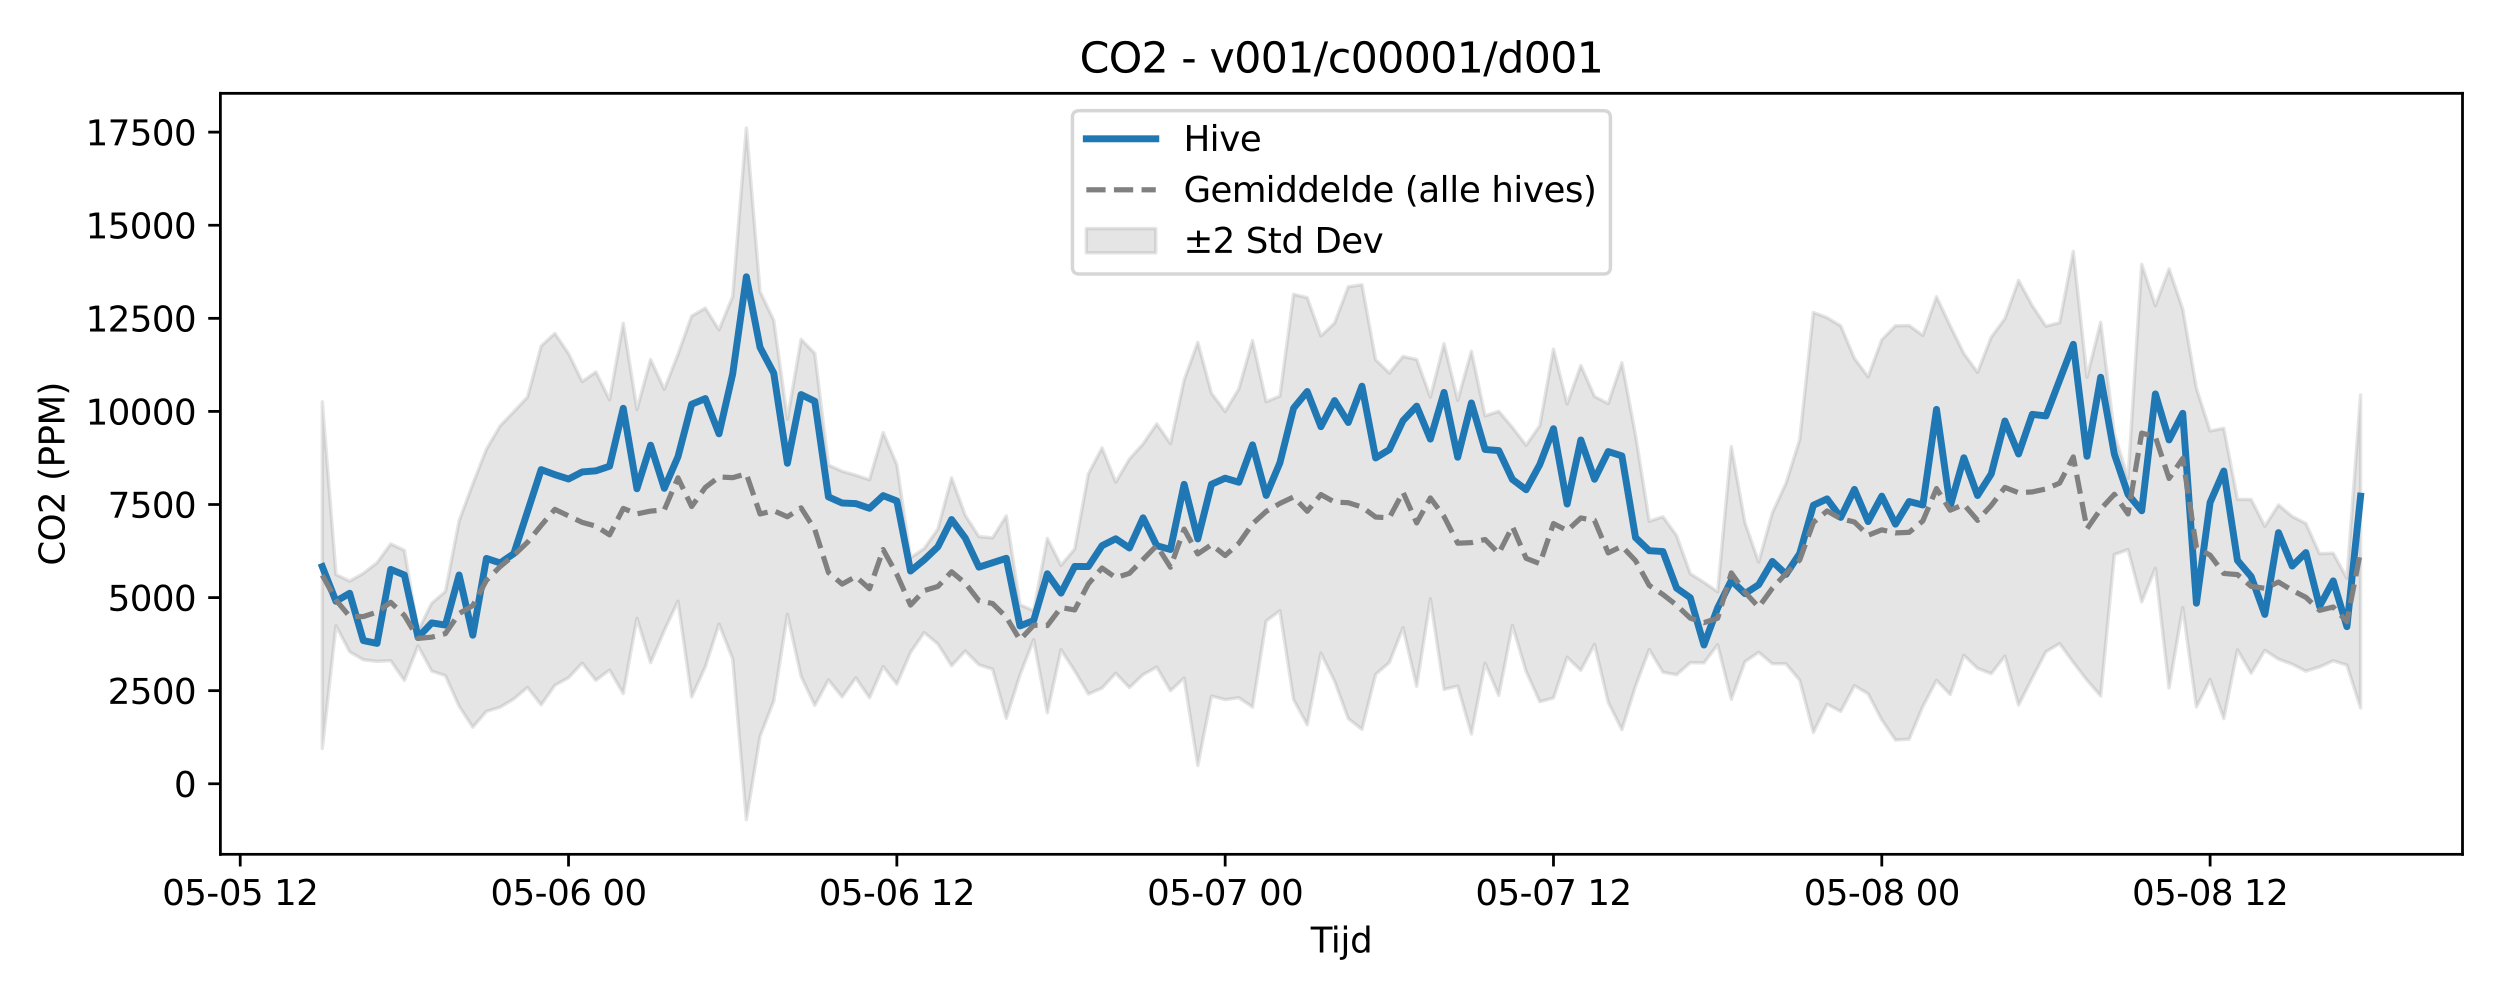 <?xml version="1.0" encoding="utf-8" standalone="no"?>
<!DOCTYPE svg PUBLIC "-//W3C//DTD SVG 1.1//EN"
  "http://www.w3.org/Graphics/SVG/1.1/DTD/svg11.dtd">
<svg xmlns:xlink="http://www.w3.org/1999/xlink" width="720pt" height="288pt" viewBox="0 0 720 288" xmlns="http://www.w3.org/2000/svg" version="1.1">
 <defs>
  <style type="text/css">*{stroke-linejoin: round; stroke-linecap: butt}</style>
 </defs>
 <g id="figure_1">
  <g id="patch_1">
   <path d="M 0 288 
L 720 288 
L 720 0 
L 0 0 
z
" style="fill: #ffffff"/>
  </g>
  <g id="axes_1">
   <g id="patch_2">
    <path d="M 63.47 246.04 
L 709.2 246.04 
L 709.2 26.88 
L 63.47 26.88 
z
" style="fill: #ffffff"/>
   </g>
   <g id="FillBetweenPolyCollection_1">
    <defs>
     <path id="m8f4e40ef88" d="M 92.821 -172.286 
L 92.821 -72.43 
L 96.761 -107.79 
L 100.701 -100.29 
L 104.641 -97.974 
L 108.58 -97.523 
L 112.52 -97.719 
L 116.46 -92.024 
L 120.4 -101.979 
L 124.34 -94.731 
L 128.279 -93.417 
L 132.219 -84.621 
L 136.159 -78.564 
L 140.099 -83.123 
L 144.039 -84.312 
L 147.978 -86.696 
L 151.918 -90.022 
L 155.858 -85.003 
L 159.798 -90.636 
L 163.737 -92.809 
L 167.677 -97.013 
L 171.617 -92.065 
L 175.557 -95.036 
L 179.497 -88.239 
L 183.436 -109.944 
L 187.376 -97.151 
L 191.316 -106.398 
L 195.256 -114.841 
L 199.195 -87.276 
L 203.135 -95.992 
L 207.075 -108.271 
L 211.015 -98.239 
L 214.955 -51.922 
L 218.894 -75.922 
L 222.834 -86.077 
L 226.774 -111.054 
L 230.714 -93.215 
L 234.653 -84.841 
L 238.593 -92.182 
L 242.533 -87.289 
L 246.473 -92.785 
L 250.413 -87.049 
L 254.352 -96.034 
L 258.292 -90.97 
L 262.232 -100.105 
L 266.172 -105.805 
L 270.111 -102.541 
L 274.051 -96.256 
L 277.991 -100.506 
L 281.931 -96.552 
L 285.871 -95.25 
L 289.81 -81.133 
L 293.75 -93.615 
L 297.69 -103.739 
L 301.63 -82.714 
L 305.57 -100.89 
L 309.509 -94.786 
L 313.449 -88.138 
L 317.389 -89.815 
L 321.329 -94.106 
L 325.268 -89.966 
L 329.208 -93.7 
L 333.148 -95.873 
L 337.088 -89.045 
L 341.028 -92.695 
L 344.967 -67.521 
L 348.907 -87.535 
L 352.847 -86.505 
L 356.787 -87.052 
L 360.726 -84.362 
L 364.666 -109.152 
L 368.606 -112.102 
L 372.546 -86.526 
L 376.486 -79.244 
L 380.425 -99.886 
L 384.365 -91.8 
L 388.305 -81.037 
L 392.245 -77.95 
L 396.184 -93.783 
L 400.124 -97.166 
L 404.064 -107.2 
L 408.004 -90.341 
L 411.944 -115.527 
L 415.883 -89.458 
L 419.823 -90.4 
L 423.763 -76.618 
L 427.703 -97.01 
L 431.642 -87.729 
L 435.582 -107.884 
L 439.522 -94.645 
L 443.462 -85.904 
L 447.402 -86.982 
L 451.341 -98.703 
L 455.281 -94.925 
L 459.221 -102.399 
L 463.161 -85.773 
L 467.1 -77.84 
L 471.04 -90.417 
L 474.98 -100.925 
L 478.92 -94.404 
L 482.86 -93.666 
L 486.799 -97.156 
L 490.739 -97.083 
L 494.679 -102.306 
L 498.619 -86.616 
L 502.559 -97.446 
L 506.498 -100.152 
L 510.438 -96.839 
L 514.378 -96.819 
L 518.318 -92.101 
L 522.257 -77.033 
L 526.197 -85.182 
L 530.137 -83.107 
L 534.077 -90.533 
L 538.017 -88.182 
L 541.956 -80.668 
L 545.896 -74.86 
L 549.836 -75.127 
L 553.776 -84.536 
L 557.715 -92.062 
L 561.655 -87.968 
L 565.595 -99.263 
L 569.535 -95.507 
L 573.475 -93.991 
L 577.414 -99.009 
L 581.354 -84.94 
L 585.294 -92.714 
L 589.234 -100.299 
L 593.173 -102.662 
L 597.113 -97.203 
L 601.053 -92.11 
L 604.993 -87.564 
L 608.933 -128.265 
L 612.872 -129.733 
L 616.812 -114.652 
L 620.752 -124.347 
L 624.692 -89.848 
L 628.631 -113.002 
L 632.571 -84.408 
L 636.511 -92.319 
L 640.451 -81.039 
L 644.391 -100.844 
L 648.33 -94.108 
L 652.27 -100.706 
L 656.21 -98.16 
L 660.15 -96.718 
L 664.09 -94.706 
L 668.029 -95.907 
L 671.969 -97.682 
L 675.909 -96.443 
L 679.849 -84.099 
L 679.849 -174.243 
L 679.849 -174.243 
L 675.909 -121.488 
L 671.969 -128.679 
L 668.029 -128.535 
L 664.09 -137.252 
L 660.15 -139.264 
L 656.21 -142.576 
L 652.27 -136.451 
L 648.33 -144.144 
L 644.391 -144.193 
L 640.451 -164.649 
L 636.511 -163.897 
L 632.571 -176.156 
L 628.631 -198.964 
L 624.692 -210.562 
L 620.752 -199.989 
L 616.812 -211.886 
L 612.872 -150.224 
L 608.933 -163.027 
L 604.993 -195.193 
L 601.053 -179.34 
L 597.113 -215.596 
L 593.173 -195.073 
L 589.234 -194.063 
L 585.294 -199.945 
L 581.354 -207.24 
L 577.414 -196.233 
L 573.475 -190.881 
L 569.535 -180.762 
L 565.595 -186.172 
L 561.655 -194.162 
L 557.715 -202.527 
L 553.776 -191.402 
L 549.836 -194.244 
L 545.896 -194.175 
L 541.956 -190.153 
L 538.017 -179.482 
L 534.077 -184.781 
L 530.137 -194.15 
L 526.197 -196.513 
L 522.257 -198.018 
L 518.318 -161.389 
L 514.378 -148.849 
L 510.438 -140.313 
L 506.498 -126.126 
L 502.559 -137.436 
L 498.619 -159.38 
L 494.679 -117.567 
L 490.739 -120.286 
L 486.799 -122.774 
L 482.86 -133.749 
L 478.92 -139.176 
L 474.98 -137.87 
L 471.04 -162.623 
L 467.1 -183.534 
L 463.161 -171.749 
L 459.221 -173.826 
L 455.281 -182.736 
L 451.341 -171.675 
L 447.402 -187.446 
L 443.462 -165.436 
L 439.522 -159.754 
L 435.582 -164.898 
L 431.642 -169.54 
L 427.703 -168.231 
L 423.763 -186.841 
L 419.823 -172.707 
L 415.883 -189.024 
L 411.944 -173.649 
L 408.004 -184.465 
L 404.064 -185.332 
L 400.124 -180.573 
L 396.184 -184.392 
L 392.245 -205.991 
L 388.305 -205.41 
L 384.365 -194.972 
L 380.425 -191.258 
L 376.486 -202.265 
L 372.546 -203.242 
L 368.606 -173.924 
L 364.666 -172.313 
L 360.726 -189.912 
L 356.787 -176.02 
L 352.847 -169.499 
L 348.907 -174.742 
L 344.967 -189.41 
L 341.028 -178.532 
L 337.088 -160.229 
L 333.148 -165.919 
L 329.208 -160.17 
L 325.268 -155.787 
L 321.329 -149.141 
L 317.389 -159.013 
L 313.449 -151.519 
L 309.509 -129.885 
L 305.57 -125.184 
L 301.63 -132.951 
L 297.69 -112.124 
L 293.75 -113.825 
L 289.81 -139.409 
L 285.871 -133.109 
L 281.931 -133.463 
L 277.991 -139.601 
L 274.051 -150.396 
L 270.111 -135.663 
L 266.172 -130.027 
L 262.232 -127.376 
L 258.292 -154.172 
L 254.352 -163.417 
L 250.413 -149.83 
L 246.473 -151.131 
L 242.533 -152.274 
L 238.593 -154.064 
L 234.653 -186.227 
L 230.714 -190.259 
L 226.774 -167.275 
L 222.834 -195.749 
L 218.894 -204.03 
L 214.955 -251.158 
L 211.015 -202.634 
L 207.075 -193.007 
L 203.135 -199.263 
L 199.195 -196.989 
L 195.256 -185.936 
L 191.316 -175.898 
L 187.376 -184.457 
L 183.436 -170.064 
L 179.497 -194.906 
L 175.557 -172.871 
L 171.617 -180.881 
L 167.677 -178.099 
L 163.737 -186.164 
L 159.798 -191.979 
L 155.858 -188.356 
L 151.918 -173.642 
L 147.978 -169.455 
L 144.039 -165.335 
L 140.099 -158.633 
L 136.159 -148.604 
L 132.219 -137.977 
L 128.279 -117.652 
L 124.34 -114.271 
L 120.4 -106.309 
L 116.46 -129.488 
L 112.52 -131.342 
L 108.58 -125.924 
L 104.641 -122.872 
L 100.701 -120.644 
L 96.761 -122.539 
L 92.821 -172.286 
z
" style="stroke: #808080; stroke-opacity: 0.2"/>
    </defs>
    <g clip-path="url(#pf468dfbdce)">
     <use xlink:href="#m8f4e40ef88" x="0" y="288" style="fill: #808080; fill-opacity: 0.2; stroke: #808080; stroke-opacity: 0.2"/>
    </g>
   </g>
   <g id="matplotlib.axis_1">
    <g id="xtick_1">
     <g id="line2d_1">
      <defs>
       <path id="mbf2d29ebc9" d="M 0 0 
L 0 3.5 
" style="stroke: #000000; stroke-width: 0.8"/>
      </defs>
      <g>
       <use xlink:href="#mbf2d29ebc9" x="69.183" y="246.04" style="stroke: #000000; stroke-width: 0.8"/>
      </g>
     </g>
     <g id="text_1">
      <!-- 05-05 12 -->
      <g transform="translate(46.702 260.638) scale(0.1 -0.1)">
       <defs>
        <path id="DejaVuSans-30" d="M 2034 4250 
Q 1547 4250 1301 3770 
Q 1056 3291 1056 2328 
Q 1056 1369 1301 889 
Q 1547 409 2034 409 
Q 2525 409 2770 889 
Q 3016 1369 3016 2328 
Q 3016 3291 2770 3770 
Q 2525 4250 2034 4250 
z
M 2034 4750 
Q 2819 4750 3233 4129 
Q 3647 3509 3647 2328 
Q 3647 1150 3233 529 
Q 2819 -91 2034 -91 
Q 1250 -91 836 529 
Q 422 1150 422 2328 
Q 422 3509 836 4129 
Q 1250 4750 2034 4750 
z
" transform="scale(0.016)"/>
        <path id="DejaVuSans-35" d="M 691 4666 
L 3169 4666 
L 3169 4134 
L 1269 4134 
L 1269 2991 
Q 1406 3038 1543 3061 
Q 1681 3084 1819 3084 
Q 2600 3084 3056 2656 
Q 3513 2228 3513 1497 
Q 3513 744 3044 326 
Q 2575 -91 1722 -91 
Q 1428 -91 1123 -41 
Q 819 9 494 109 
L 494 744 
Q 775 591 1075 516 
Q 1375 441 1709 441 
Q 2250 441 2565 725 
Q 2881 1009 2881 1497 
Q 2881 1984 2565 2268 
Q 2250 2553 1709 2553 
Q 1456 2553 1204 2497 
Q 953 2441 691 2322 
L 691 4666 
z
" transform="scale(0.016)"/>
        <path id="DejaVuSans-2d" d="M 313 2009 
L 1997 2009 
L 1997 1497 
L 313 1497 
L 313 2009 
z
" transform="scale(0.016)"/>
        <path id="DejaVuSans-20" transform="scale(0.016)"/>
        <path id="DejaVuSans-31" d="M 794 531 
L 1825 531 
L 1825 4091 
L 703 3866 
L 703 4441 
L 1819 4666 
L 2450 4666 
L 2450 531 
L 3481 531 
L 3481 0 
L 794 0 
L 794 531 
z
" transform="scale(0.016)"/>
        <path id="DejaVuSans-32" d="M 1228 531 
L 3431 531 
L 3431 0 
L 469 0 
L 469 531 
Q 828 903 1448 1529 
Q 2069 2156 2228 2338 
Q 2531 2678 2651 2914 
Q 2772 3150 2772 3378 
Q 2772 3750 2511 3984 
Q 2250 4219 1831 4219 
Q 1534 4219 1204 4116 
Q 875 4013 500 3803 
L 500 4441 
Q 881 4594 1212 4672 
Q 1544 4750 1819 4750 
Q 2544 4750 2975 4387 
Q 3406 4025 3406 3419 
Q 3406 3131 3298 2873 
Q 3191 2616 2906 2266 
Q 2828 2175 2409 1742 
Q 1991 1309 1228 531 
z
" transform="scale(0.016)"/>
       </defs>
       <use xlink:href="#DejaVuSans-30"/>
       <use xlink:href="#DejaVuSans-35" transform="translate(63.623 0)"/>
       <use xlink:href="#DejaVuSans-2d" transform="translate(127.246 0)"/>
       <use xlink:href="#DejaVuSans-30" transform="translate(163.33 0)"/>
       <use xlink:href="#DejaVuSans-35" transform="translate(226.953 0)"/>
       <use xlink:href="#DejaVuSans-20" transform="translate(290.576 0)"/>
       <use xlink:href="#DejaVuSans-31" transform="translate(322.363 0)"/>
       <use xlink:href="#DejaVuSans-32" transform="translate(385.986 0)"/>
      </g>
     </g>
    </g>
    <g id="xtick_2">
     <g id="line2d_2">
      <g>
       <use xlink:href="#mbf2d29ebc9" x="163.737" y="246.04" style="stroke: #000000; stroke-width: 0.8"/>
      </g>
     </g>
     <g id="text_2">
      <!-- 05-06 00 -->
      <g transform="translate(141.257 260.638) scale(0.1 -0.1)">
       <defs>
        <path id="DejaVuSans-36" d="M 2113 2584 
Q 1688 2584 1439 2293 
Q 1191 2003 1191 1497 
Q 1191 994 1439 701 
Q 1688 409 2113 409 
Q 2538 409 2786 701 
Q 3034 994 3034 1497 
Q 3034 2003 2786 2293 
Q 2538 2584 2113 2584 
z
M 3366 4563 
L 3366 3988 
Q 3128 4100 2886 4159 
Q 2644 4219 2406 4219 
Q 1781 4219 1451 3797 
Q 1122 3375 1075 2522 
Q 1259 2794 1537 2939 
Q 1816 3084 2150 3084 
Q 2853 3084 3261 2657 
Q 3669 2231 3669 1497 
Q 3669 778 3244 343 
Q 2819 -91 2113 -91 
Q 1303 -91 875 529 
Q 447 1150 447 2328 
Q 447 3434 972 4092 
Q 1497 4750 2381 4750 
Q 2619 4750 2861 4703 
Q 3103 4656 3366 4563 
z
" transform="scale(0.016)"/>
       </defs>
       <use xlink:href="#DejaVuSans-30"/>
       <use xlink:href="#DejaVuSans-35" transform="translate(63.623 0)"/>
       <use xlink:href="#DejaVuSans-2d" transform="translate(127.246 0)"/>
       <use xlink:href="#DejaVuSans-30" transform="translate(163.33 0)"/>
       <use xlink:href="#DejaVuSans-36" transform="translate(226.953 0)"/>
       <use xlink:href="#DejaVuSans-20" transform="translate(290.576 0)"/>
       <use xlink:href="#DejaVuSans-30" transform="translate(322.363 0)"/>
       <use xlink:href="#DejaVuSans-30" transform="translate(385.986 0)"/>
      </g>
     </g>
    </g>
    <g id="xtick_3">
     <g id="line2d_3">
      <g>
       <use xlink:href="#mbf2d29ebc9" x="258.292" y="246.04" style="stroke: #000000; stroke-width: 0.8"/>
      </g>
     </g>
     <g id="text_3">
      <!-- 05-06 12 -->
      <g transform="translate(235.812 260.638) scale(0.1 -0.1)">
       <use xlink:href="#DejaVuSans-30"/>
       <use xlink:href="#DejaVuSans-35" transform="translate(63.623 0)"/>
       <use xlink:href="#DejaVuSans-2d" transform="translate(127.246 0)"/>
       <use xlink:href="#DejaVuSans-30" transform="translate(163.33 0)"/>
       <use xlink:href="#DejaVuSans-36" transform="translate(226.953 0)"/>
       <use xlink:href="#DejaVuSans-20" transform="translate(290.576 0)"/>
       <use xlink:href="#DejaVuSans-31" transform="translate(322.363 0)"/>
       <use xlink:href="#DejaVuSans-32" transform="translate(385.986 0)"/>
      </g>
     </g>
    </g>
    <g id="xtick_4">
     <g id="line2d_4">
      <g>
       <use xlink:href="#mbf2d29ebc9" x="352.847" y="246.04" style="stroke: #000000; stroke-width: 0.8"/>
      </g>
     </g>
     <g id="text_4">
      <!-- 05-07 00 -->
      <g transform="translate(330.366 260.638) scale(0.1 -0.1)">
       <defs>
        <path id="DejaVuSans-37" d="M 525 4666 
L 3525 4666 
L 3525 4397 
L 1831 0 
L 1172 0 
L 2766 4134 
L 525 4134 
L 525 4666 
z
" transform="scale(0.016)"/>
       </defs>
       <use xlink:href="#DejaVuSans-30"/>
       <use xlink:href="#DejaVuSans-35" transform="translate(63.623 0)"/>
       <use xlink:href="#DejaVuSans-2d" transform="translate(127.246 0)"/>
       <use xlink:href="#DejaVuSans-30" transform="translate(163.33 0)"/>
       <use xlink:href="#DejaVuSans-37" transform="translate(226.953 0)"/>
       <use xlink:href="#DejaVuSans-20" transform="translate(290.576 0)"/>
       <use xlink:href="#DejaVuSans-30" transform="translate(322.363 0)"/>
       <use xlink:href="#DejaVuSans-30" transform="translate(385.986 0)"/>
      </g>
     </g>
    </g>
    <g id="xtick_5">
     <g id="line2d_5">
      <g>
       <use xlink:href="#mbf2d29ebc9" x="447.402" y="246.04" style="stroke: #000000; stroke-width: 0.8"/>
      </g>
     </g>
     <g id="text_5">
      <!-- 05-07 12 -->
      <g transform="translate(424.921 260.638) scale(0.1 -0.1)">
       <use xlink:href="#DejaVuSans-30"/>
       <use xlink:href="#DejaVuSans-35" transform="translate(63.623 0)"/>
       <use xlink:href="#DejaVuSans-2d" transform="translate(127.246 0)"/>
       <use xlink:href="#DejaVuSans-30" transform="translate(163.33 0)"/>
       <use xlink:href="#DejaVuSans-37" transform="translate(226.953 0)"/>
       <use xlink:href="#DejaVuSans-20" transform="translate(290.576 0)"/>
       <use xlink:href="#DejaVuSans-31" transform="translate(322.363 0)"/>
       <use xlink:href="#DejaVuSans-32" transform="translate(385.986 0)"/>
      </g>
     </g>
    </g>
    <g id="xtick_6">
     <g id="line2d_6">
      <g>
       <use xlink:href="#mbf2d29ebc9" x="541.956" y="246.04" style="stroke: #000000; stroke-width: 0.8"/>
      </g>
     </g>
     <g id="text_6">
      <!-- 05-08 00 -->
      <g transform="translate(519.476 260.638) scale(0.1 -0.1)">
       <defs>
        <path id="DejaVuSans-38" d="M 2034 2216 
Q 1584 2216 1326 1975 
Q 1069 1734 1069 1313 
Q 1069 891 1326 650 
Q 1584 409 2034 409 
Q 2484 409 2743 651 
Q 3003 894 3003 1313 
Q 3003 1734 2745 1975 
Q 2488 2216 2034 2216 
z
M 1403 2484 
Q 997 2584 770 2862 
Q 544 3141 544 3541 
Q 544 4100 942 4425 
Q 1341 4750 2034 4750 
Q 2731 4750 3128 4425 
Q 3525 4100 3525 3541 
Q 3525 3141 3298 2862 
Q 3072 2584 2669 2484 
Q 3125 2378 3379 2068 
Q 3634 1759 3634 1313 
Q 3634 634 3220 271 
Q 2806 -91 2034 -91 
Q 1263 -91 848 271 
Q 434 634 434 1313 
Q 434 1759 690 2068 
Q 947 2378 1403 2484 
z
M 1172 3481 
Q 1172 3119 1398 2916 
Q 1625 2713 2034 2713 
Q 2441 2713 2670 2916 
Q 2900 3119 2900 3481 
Q 2900 3844 2670 4047 
Q 2441 4250 2034 4250 
Q 1625 4250 1398 4047 
Q 1172 3844 1172 3481 
z
" transform="scale(0.016)"/>
       </defs>
       <use xlink:href="#DejaVuSans-30"/>
       <use xlink:href="#DejaVuSans-35" transform="translate(63.623 0)"/>
       <use xlink:href="#DejaVuSans-2d" transform="translate(127.246 0)"/>
       <use xlink:href="#DejaVuSans-30" transform="translate(163.33 0)"/>
       <use xlink:href="#DejaVuSans-38" transform="translate(226.953 0)"/>
       <use xlink:href="#DejaVuSans-20" transform="translate(290.576 0)"/>
       <use xlink:href="#DejaVuSans-30" transform="translate(322.363 0)"/>
       <use xlink:href="#DejaVuSans-30" transform="translate(385.986 0)"/>
      </g>
     </g>
    </g>
    <g id="xtick_7">
     <g id="line2d_7">
      <g>
       <use xlink:href="#mbf2d29ebc9" x="636.511" y="246.04" style="stroke: #000000; stroke-width: 0.8"/>
      </g>
     </g>
     <g id="text_7">
      <!-- 05-08 12 -->
      <g transform="translate(614.031 260.638) scale(0.1 -0.1)">
       <use xlink:href="#DejaVuSans-30"/>
       <use xlink:href="#DejaVuSans-35" transform="translate(63.623 0)"/>
       <use xlink:href="#DejaVuSans-2d" transform="translate(127.246 0)"/>
       <use xlink:href="#DejaVuSans-30" transform="translate(163.33 0)"/>
       <use xlink:href="#DejaVuSans-38" transform="translate(226.953 0)"/>
       <use xlink:href="#DejaVuSans-20" transform="translate(290.576 0)"/>
       <use xlink:href="#DejaVuSans-31" transform="translate(322.363 0)"/>
       <use xlink:href="#DejaVuSans-32" transform="translate(385.986 0)"/>
      </g>
     </g>
    </g>
    <g id="text_8">
     <!-- Tijd -->
     <g transform="translate(377.485 274.317) scale(0.1 -0.1)">
      <defs>
       <path id="DejaVuSans-54" d="M -19 4666 
L 3928 4666 
L 3928 4134 
L 2272 4134 
L 2272 0 
L 1638 0 
L 1638 4134 
L -19 4134 
L -19 4666 
z
" transform="scale(0.016)"/>
       <path id="DejaVuSans-69" d="M 603 3500 
L 1178 3500 
L 1178 0 
L 603 0 
L 603 3500 
z
M 603 4863 
L 1178 4863 
L 1178 4134 
L 603 4134 
L 603 4863 
z
" transform="scale(0.016)"/>
       <path id="DejaVuSans-6a" d="M 603 3500 
L 1178 3500 
L 1178 -63 
Q 1178 -731 923 -1031 
Q 669 -1331 103 -1331 
L -116 -1331 
L -116 -844 
L 38 -844 
Q 366 -844 484 -692 
Q 603 -541 603 -63 
L 603 3500 
z
M 603 4863 
L 1178 4863 
L 1178 4134 
L 603 4134 
L 603 4863 
z
" transform="scale(0.016)"/>
       <path id="DejaVuSans-64" d="M 2906 2969 
L 2906 4863 
L 3481 4863 
L 3481 0 
L 2906 0 
L 2906 525 
Q 2725 213 2448 61 
Q 2172 -91 1784 -91 
Q 1150 -91 751 415 
Q 353 922 353 1747 
Q 353 2572 751 3078 
Q 1150 3584 1784 3584 
Q 2172 3584 2448 3432 
Q 2725 3281 2906 2969 
z
M 947 1747 
Q 947 1113 1208 752 
Q 1469 391 1925 391 
Q 2381 391 2643 752 
Q 2906 1113 2906 1747 
Q 2906 2381 2643 2742 
Q 2381 3103 1925 3103 
Q 1469 3103 1208 2742 
Q 947 2381 947 1747 
z
" transform="scale(0.016)"/>
      </defs>
      <use xlink:href="#DejaVuSans-54"/>
      <use xlink:href="#DejaVuSans-69" transform="translate(57.959 0)"/>
      <use xlink:href="#DejaVuSans-6a" transform="translate(85.742 0)"/>
      <use xlink:href="#DejaVuSans-64" transform="translate(113.525 0)"/>
     </g>
    </g>
   </g>
   <g id="matplotlib.axis_2">
    <g id="ytick_1">
     <g id="line2d_8">
      <defs>
       <path id="mafd6058f40" d="M 0 0 
L -3.5 0 
" style="stroke: #000000; stroke-width: 0.8"/>
      </defs>
      <g>
       <use xlink:href="#mafd6058f40" x="63.47" y="225.723" style="stroke: #000000; stroke-width: 0.8"/>
      </g>
     </g>
     <g id="text_9">
      <!-- 0 -->
      <g transform="translate(50.108 229.523) scale(0.1 -0.1)">
       <use xlink:href="#DejaVuSans-30"/>
      </g>
     </g>
    </g>
    <g id="ytick_2">
     <g id="line2d_9">
      <g>
       <use xlink:href="#mafd6058f40" x="63.47" y="198.914" style="stroke: #000000; stroke-width: 0.8"/>
      </g>
     </g>
     <g id="text_10">
      <!-- 2500 -->
      <g transform="translate(31.02 202.713) scale(0.1 -0.1)">
       <use xlink:href="#DejaVuSans-32"/>
       <use xlink:href="#DejaVuSans-35" transform="translate(63.623 0)"/>
       <use xlink:href="#DejaVuSans-30" transform="translate(127.246 0)"/>
       <use xlink:href="#DejaVuSans-30" transform="translate(190.869 0)"/>
      </g>
     </g>
    </g>
    <g id="ytick_3">
     <g id="line2d_10">
      <g>
       <use xlink:href="#mafd6058f40" x="63.47" y="172.105" style="stroke: #000000; stroke-width: 0.8"/>
      </g>
     </g>
     <g id="text_11">
      <!-- 5000 -->
      <g transform="translate(31.02 175.904) scale(0.1 -0.1)">
       <use xlink:href="#DejaVuSans-35"/>
       <use xlink:href="#DejaVuSans-30" transform="translate(63.623 0)"/>
       <use xlink:href="#DejaVuSans-30" transform="translate(127.246 0)"/>
       <use xlink:href="#DejaVuSans-30" transform="translate(190.869 0)"/>
      </g>
     </g>
    </g>
    <g id="ytick_4">
     <g id="line2d_11">
      <g>
       <use xlink:href="#mafd6058f40" x="63.47" y="145.296" style="stroke: #000000; stroke-width: 0.8"/>
      </g>
     </g>
     <g id="text_12">
      <!-- 7500 -->
      <g transform="translate(31.02 149.095) scale(0.1 -0.1)">
       <use xlink:href="#DejaVuSans-37"/>
       <use xlink:href="#DejaVuSans-35" transform="translate(63.623 0)"/>
       <use xlink:href="#DejaVuSans-30" transform="translate(127.246 0)"/>
       <use xlink:href="#DejaVuSans-30" transform="translate(190.869 0)"/>
      </g>
     </g>
    </g>
    <g id="ytick_5">
     <g id="line2d_12">
      <g>
       <use xlink:href="#mafd6058f40" x="63.47" y="118.487" style="stroke: #000000; stroke-width: 0.8"/>
      </g>
     </g>
     <g id="text_13">
      <!-- 10000 -->
      <g transform="translate(24.657 122.286) scale(0.1 -0.1)">
       <use xlink:href="#DejaVuSans-31"/>
       <use xlink:href="#DejaVuSans-30" transform="translate(63.623 0)"/>
       <use xlink:href="#DejaVuSans-30" transform="translate(127.246 0)"/>
       <use xlink:href="#DejaVuSans-30" transform="translate(190.869 0)"/>
       <use xlink:href="#DejaVuSans-30" transform="translate(254.492 0)"/>
      </g>
     </g>
    </g>
    <g id="ytick_6">
     <g id="line2d_13">
      <g>
       <use xlink:href="#mafd6058f40" x="63.47" y="91.677" style="stroke: #000000; stroke-width: 0.8"/>
      </g>
     </g>
     <g id="text_14">
      <!-- 12500 -->
      <g transform="translate(24.657 95.477) scale(0.1 -0.1)">
       <use xlink:href="#DejaVuSans-31"/>
       <use xlink:href="#DejaVuSans-32" transform="translate(63.623 0)"/>
       <use xlink:href="#DejaVuSans-35" transform="translate(127.246 0)"/>
       <use xlink:href="#DejaVuSans-30" transform="translate(190.869 0)"/>
       <use xlink:href="#DejaVuSans-30" transform="translate(254.492 0)"/>
      </g>
     </g>
    </g>
    <g id="ytick_7">
     <g id="line2d_14">
      <g>
       <use xlink:href="#mafd6058f40" x="63.47" y="64.868" style="stroke: #000000; stroke-width: 0.8"/>
      </g>
     </g>
     <g id="text_15">
      <!-- 15000 -->
      <g transform="translate(24.657 68.667) scale(0.1 -0.1)">
       <use xlink:href="#DejaVuSans-31"/>
       <use xlink:href="#DejaVuSans-35" transform="translate(63.623 0)"/>
       <use xlink:href="#DejaVuSans-30" transform="translate(127.246 0)"/>
       <use xlink:href="#DejaVuSans-30" transform="translate(190.869 0)"/>
       <use xlink:href="#DejaVuSans-30" transform="translate(254.492 0)"/>
      </g>
     </g>
    </g>
    <g id="ytick_8">
     <g id="line2d_15">
      <g>
       <use xlink:href="#mafd6058f40" x="63.47" y="38.059" style="stroke: #000000; stroke-width: 0.8"/>
      </g>
     </g>
     <g id="text_16">
      <!-- 17500 -->
      <g transform="translate(24.657 41.858) scale(0.1 -0.1)">
       <use xlink:href="#DejaVuSans-31"/>
       <use xlink:href="#DejaVuSans-37" transform="translate(63.623 0)"/>
       <use xlink:href="#DejaVuSans-35" transform="translate(127.246 0)"/>
       <use xlink:href="#DejaVuSans-30" transform="translate(190.869 0)"/>
       <use xlink:href="#DejaVuSans-30" transform="translate(254.492 0)"/>
      </g>
     </g>
    </g>
    <g id="text_17">
     <!-- CO2 (PPM) -->
     <g transform="translate(18.578 162.903) rotate(-90) scale(0.1 -0.1)">
      <defs>
       <path id="DejaVuSans-43" d="M 4122 4306 
L 4122 3641 
Q 3803 3938 3442 4084 
Q 3081 4231 2675 4231 
Q 1875 4231 1450 3742 
Q 1025 3253 1025 2328 
Q 1025 1406 1450 917 
Q 1875 428 2675 428 
Q 3081 428 3442 575 
Q 3803 722 4122 1019 
L 4122 359 
Q 3791 134 3420 21 
Q 3050 -91 2638 -91 
Q 1578 -91 968 557 
Q 359 1206 359 2328 
Q 359 3453 968 4101 
Q 1578 4750 2638 4750 
Q 3056 4750 3426 4639 
Q 3797 4528 4122 4306 
z
" transform="scale(0.016)"/>
       <path id="DejaVuSans-4f" d="M 2522 4238 
Q 1834 4238 1429 3725 
Q 1025 3213 1025 2328 
Q 1025 1447 1429 934 
Q 1834 422 2522 422 
Q 3209 422 3611 934 
Q 4013 1447 4013 2328 
Q 4013 3213 3611 3725 
Q 3209 4238 2522 4238 
z
M 2522 4750 
Q 3503 4750 4090 4092 
Q 4678 3434 4678 2328 
Q 4678 1225 4090 567 
Q 3503 -91 2522 -91 
Q 1538 -91 948 565 
Q 359 1222 359 2328 
Q 359 3434 948 4092 
Q 1538 4750 2522 4750 
z
" transform="scale(0.016)"/>
       <path id="DejaVuSans-28" d="M 1984 4856 
Q 1566 4138 1362 3434 
Q 1159 2731 1159 2009 
Q 1159 1288 1364 580 
Q 1569 -128 1984 -844 
L 1484 -844 
Q 1016 -109 783 600 
Q 550 1309 550 2009 
Q 550 2706 781 3412 
Q 1013 4119 1484 4856 
L 1984 4856 
z
" transform="scale(0.016)"/>
       <path id="DejaVuSans-50" d="M 1259 4147 
L 1259 2394 
L 2053 2394 
Q 2494 2394 2734 2622 
Q 2975 2850 2975 3272 
Q 2975 3691 2734 3919 
Q 2494 4147 2053 4147 
L 1259 4147 
z
M 628 4666 
L 2053 4666 
Q 2838 4666 3239 4311 
Q 3641 3956 3641 3272 
Q 3641 2581 3239 2228 
Q 2838 1875 2053 1875 
L 1259 1875 
L 1259 0 
L 628 0 
L 628 4666 
z
" transform="scale(0.016)"/>
       <path id="DejaVuSans-4d" d="M 628 4666 
L 1569 4666 
L 2759 1491 
L 3956 4666 
L 4897 4666 
L 4897 0 
L 4281 0 
L 4281 4097 
L 3078 897 
L 2444 897 
L 1241 4097 
L 1241 0 
L 628 0 
L 628 4666 
z
" transform="scale(0.016)"/>
       <path id="DejaVuSans-29" d="M 513 4856 
L 1013 4856 
Q 1481 4119 1714 3412 
Q 1947 2706 1947 2009 
Q 1947 1309 1714 600 
Q 1481 -109 1013 -844 
L 513 -844 
Q 928 -128 1133 580 
Q 1338 1288 1338 2009 
Q 1338 2731 1133 3434 
Q 928 4138 513 4856 
z
" transform="scale(0.016)"/>
      </defs>
      <use xlink:href="#DejaVuSans-43"/>
      <use xlink:href="#DejaVuSans-4f" transform="translate(69.824 0)"/>
      <use xlink:href="#DejaVuSans-32" transform="translate(148.535 0)"/>
      <use xlink:href="#DejaVuSans-20" transform="translate(212.158 0)"/>
      <use xlink:href="#DejaVuSans-28" transform="translate(243.945 0)"/>
      <use xlink:href="#DejaVuSans-50" transform="translate(282.959 0)"/>
      <use xlink:href="#DejaVuSans-50" transform="translate(343.262 0)"/>
      <use xlink:href="#DejaVuSans-4d" transform="translate(403.564 0)"/>
      <use xlink:href="#DejaVuSans-29" transform="translate(489.844 0)"/>
     </g>
    </g>
   </g>
   <g id="line2d_16">
    <path d="M 92.821 163.194 
L 96.761 173.163 
L 100.701 170.865 
L 104.641 184.487 
L 108.58 185.295 
L 112.52 163.992 
L 116.46 165.596 
L 120.4 183.54 
L 124.34 179.393 
L 128.279 180.019 
L 132.219 165.603 
L 136.159 182.936 
L 140.099 160.824 
L 144.039 162.132 
L 147.978 159.444 
L 155.858 135.251 
L 159.798 136.699 
L 163.737 137.957 
L 167.677 135.916 
L 171.617 135.598 
L 175.557 134.268 
L 179.497 117.6 
L 183.436 140.756 
L 187.376 128.218 
L 191.316 140.636 
L 195.256 131.53 
L 199.195 116.424 
L 203.135 114.79 
L 207.075 124.928 
L 211.015 107.681 
L 214.955 79.72 
L 218.894 100.052 
L 222.834 107.463 
L 226.774 133.425 
L 230.714 113.636 
L 234.653 115.555 
L 238.593 143.112 
L 242.533 144.867 
L 246.473 145.035 
L 250.413 146.384 
L 254.352 142.743 
L 258.292 144.277 
L 262.232 164.459 
L 266.172 161.231 
L 270.111 157.471 
L 274.051 149.633 
L 277.991 154.958 
L 281.931 163.337 
L 289.81 160.788 
L 293.75 180.266 
L 297.69 178.721 
L 301.63 165.252 
L 305.57 170.807 
L 309.509 163.14 
L 313.449 163.165 
L 317.389 157.153 
L 321.329 155.169 
L 325.268 157.817 
L 329.208 149.138 
L 333.148 157.167 
L 337.088 158.25 
L 341.028 139.487 
L 344.967 155.208 
L 348.907 139.473 
L 352.847 137.721 
L 356.787 138.89 
L 360.726 128.12 
L 364.666 142.676 
L 368.606 133.299 
L 372.546 117.554 
L 376.486 112.767 
L 380.425 122.88 
L 384.365 115.377 
L 388.305 121.671 
L 392.245 111.23 
L 396.184 131.888 
L 400.124 129.485 
L 404.064 121.142 
L 408.004 116.978 
L 411.944 126.454 
L 415.883 113.021 
L 419.823 131.68 
L 423.763 116.056 
L 427.703 129.446 
L 431.642 129.771 
L 435.582 138.086 
L 439.522 141.038 
L 443.462 133.782 
L 447.402 123.477 
L 451.341 145.16 
L 455.281 126.722 
L 459.221 138.018 
L 463.161 130.054 
L 467.1 131.301 
L 471.04 154.833 
L 474.98 158.604 
L 478.92 158.84 
L 482.86 169.378 
L 486.799 172.148 
L 490.739 185.756 
L 494.679 175.097 
L 498.619 167.188 
L 502.559 170.961 
L 506.498 168.398 
L 510.438 161.692 
L 514.378 165.403 
L 518.318 159.419 
L 522.257 145.51 
L 526.197 143.684 
L 530.137 149.006 
L 534.077 140.956 
L 538.017 150.207 
L 541.956 142.897 
L 545.896 150.954 
L 549.836 144.441 
L 553.776 145.435 
L 557.715 117.911 
L 561.655 145.81 
L 565.595 131.848 
L 569.535 142.704 
L 573.475 136.492 
L 577.414 121.25 
L 581.354 130.744 
L 585.294 119.334 
L 589.234 119.791 
L 597.113 99.166 
L 601.053 131.401 
L 604.993 108.648 
L 608.933 130.787 
L 612.872 142.382 
L 616.812 147.097 
L 620.752 113.457 
L 624.692 126.694 
L 628.631 119.033 
L 632.571 173.724 
L 636.511 144.695 
L 640.451 135.66 
L 644.391 161.403 
L 648.33 166.041 
L 652.27 176.945 
L 656.21 153.408 
L 660.15 163.018 
L 664.09 159.147 
L 668.029 174.625 
L 671.969 167.301 
L 675.909 180.469 
L 679.849 142.894 
L 679.849 142.894 
" clip-path="url(#pf468dfbdce)" style="fill: none; stroke: #1f77b4; stroke-width: 2; stroke-linecap: square"/>
   </g>
   <g id="line2d_17">
    <path d="M 92.821 165.642 
L 96.761 172.835 
L 100.701 177.533 
L 104.641 177.577 
L 108.58 176.277 
L 112.52 173.47 
L 116.46 177.244 
L 120.4 183.856 
L 124.34 183.499 
L 128.279 182.466 
L 132.219 176.701 
L 136.159 174.416 
L 140.099 167.122 
L 144.039 163.177 
L 147.978 159.925 
L 151.918 156.168 
L 155.858 151.321 
L 159.798 146.692 
L 167.677 150.444 
L 171.617 151.527 
L 175.557 154.046 
L 179.497 146.428 
L 183.436 147.996 
L 187.376 147.196 
L 191.316 146.852 
L 195.256 137.612 
L 199.195 145.868 
L 203.135 140.373 
L 207.075 137.361 
L 211.015 137.564 
L 214.955 136.46 
L 218.894 148.024 
L 222.834 147.087 
L 226.774 148.835 
L 230.714 146.263 
L 234.653 152.466 
L 238.593 164.877 
L 242.533 168.218 
L 246.473 166.042 
L 250.413 169.56 
L 254.352 158.275 
L 258.292 165.429 
L 262.232 174.259 
L 266.172 170.084 
L 270.111 168.898 
L 274.051 164.674 
L 277.991 167.947 
L 281.931 172.993 
L 285.871 173.821 
L 289.81 177.729 
L 293.75 184.28 
L 297.69 180.068 
L 301.63 180.168 
L 305.57 174.963 
L 309.509 175.664 
L 313.449 168.171 
L 317.389 163.586 
L 321.329 166.377 
L 325.268 165.124 
L 333.148 157.104 
L 337.088 163.363 
L 341.028 152.387 
L 344.967 159.534 
L 348.907 156.861 
L 352.847 159.998 
L 356.787 156.464 
L 360.726 150.863 
L 364.666 147.268 
L 368.606 144.987 
L 372.546 143.116 
L 376.486 147.246 
L 380.425 142.428 
L 384.365 144.614 
L 388.305 144.777 
L 392.245 146.03 
L 396.184 148.912 
L 400.124 149.13 
L 404.064 141.734 
L 408.004 150.597 
L 411.944 143.412 
L 415.883 148.759 
L 419.823 156.447 
L 423.763 156.271 
L 427.703 155.379 
L 431.642 159.366 
L 435.582 151.609 
L 439.522 160.8 
L 443.462 162.33 
L 447.402 150.786 
L 451.341 152.811 
L 455.281 149.17 
L 459.221 149.888 
L 463.161 159.239 
L 467.1 157.313 
L 471.04 161.48 
L 474.98 168.602 
L 478.92 171.21 
L 482.86 174.293 
L 486.799 178.035 
L 490.739 179.316 
L 494.679 178.064 
L 498.619 165.002 
L 502.559 170.559 
L 506.498 174.861 
L 510.438 169.424 
L 514.378 165.166 
L 518.318 161.255 
L 522.257 150.474 
L 526.197 147.153 
L 530.137 149.372 
L 534.077 150.343 
L 538.017 154.168 
L 541.956 152.59 
L 545.896 153.482 
L 549.836 153.314 
L 553.776 150.031 
L 557.715 140.705 
L 561.655 146.935 
L 565.595 145.282 
L 569.535 149.866 
L 573.475 145.564 
L 577.414 140.379 
L 581.354 141.91 
L 585.294 141.671 
L 589.234 140.819 
L 593.173 139.133 
L 597.113 131.6 
L 601.053 152.275 
L 604.993 146.622 
L 608.933 142.354 
L 612.872 148.022 
L 616.812 124.731 
L 620.752 125.832 
L 624.692 137.795 
L 628.631 132.017 
L 632.571 157.718 
L 636.511 159.892 
L 640.451 165.156 
L 644.391 165.481 
L 648.33 168.874 
L 652.27 169.421 
L 656.21 167.632 
L 660.15 170.009 
L 664.09 172.021 
L 668.029 175.779 
L 671.969 174.82 
L 675.909 179.034 
L 679.849 158.829 
L 679.849 158.829 
" clip-path="url(#pf468dfbdce)" style="fill: none; stroke-dasharray: 5.55,2.4; stroke-dashoffset: 0; stroke: #808080; stroke-width: 1.5"/>
   </g>
   <g id="patch_3">
    <path d="M 63.47 246.04 
L 63.47 26.88 
" style="fill: none; stroke: #000000; stroke-width: 0.8; stroke-linejoin: miter; stroke-linecap: square"/>
   </g>
   <g id="patch_4">
    <path d="M 709.2 246.04 
L 709.2 26.88 
" style="fill: none; stroke: #000000; stroke-width: 0.8; stroke-linejoin: miter; stroke-linecap: square"/>
   </g>
   <g id="patch_5">
    <path d="M 63.47 246.04 
L 709.2 246.04 
" style="fill: none; stroke: #000000; stroke-width: 0.8; stroke-linejoin: miter; stroke-linecap: square"/>
   </g>
   <g id="patch_6">
    <path d="M 63.47 26.88 
L 709.2 26.88 
" style="fill: none; stroke: #000000; stroke-width: 0.8; stroke-linejoin: miter; stroke-linecap: square"/>
   </g>
   <g id="text_18">
    <!-- CO2 - v001/c00001/d001 -->
    <g transform="translate(310.932 20.88) scale(0.12 -0.12)">
     <defs>
      <path id="DejaVuSans-76" d="M 191 3500 
L 800 3500 
L 1894 563 
L 2988 3500 
L 3597 3500 
L 2284 0 
L 1503 0 
L 191 3500 
z
" transform="scale(0.016)"/>
      <path id="DejaVuSans-2f" d="M 1625 4666 
L 2156 4666 
L 531 -594 
L 0 -594 
L 1625 4666 
z
" transform="scale(0.016)"/>
      <path id="DejaVuSans-63" d="M 3122 3366 
L 3122 2828 
Q 2878 2963 2633 3030 
Q 2388 3097 2138 3097 
Q 1578 3097 1268 2742 
Q 959 2388 959 1747 
Q 959 1106 1268 751 
Q 1578 397 2138 397 
Q 2388 397 2633 464 
Q 2878 531 3122 666 
L 3122 134 
Q 2881 22 2623 -34 
Q 2366 -91 2075 -91 
Q 1284 -91 818 406 
Q 353 903 353 1747 
Q 353 2603 823 3093 
Q 1294 3584 2113 3584 
Q 2378 3584 2631 3529 
Q 2884 3475 3122 3366 
z
" transform="scale(0.016)"/>
     </defs>
     <use xlink:href="#DejaVuSans-43"/>
     <use xlink:href="#DejaVuSans-4f" transform="translate(69.824 0)"/>
     <use xlink:href="#DejaVuSans-32" transform="translate(148.535 0)"/>
     <use xlink:href="#DejaVuSans-20" transform="translate(212.158 0)"/>
     <use xlink:href="#DejaVuSans-2d" transform="translate(243.945 0)"/>
     <use xlink:href="#DejaVuSans-20" transform="translate(280.029 0)"/>
     <use xlink:href="#DejaVuSans-76" transform="translate(311.816 0)"/>
     <use xlink:href="#DejaVuSans-30" transform="translate(370.996 0)"/>
     <use xlink:href="#DejaVuSans-30" transform="translate(434.619 0)"/>
     <use xlink:href="#DejaVuSans-31" transform="translate(498.242 0)"/>
     <use xlink:href="#DejaVuSans-2f" transform="translate(561.865 0)"/>
     <use xlink:href="#DejaVuSans-63" transform="translate(595.557 0)"/>
     <use xlink:href="#DejaVuSans-30" transform="translate(650.537 0)"/>
     <use xlink:href="#DejaVuSans-30" transform="translate(714.16 0)"/>
     <use xlink:href="#DejaVuSans-30" transform="translate(777.783 0)"/>
     <use xlink:href="#DejaVuSans-30" transform="translate(841.406 0)"/>
     <use xlink:href="#DejaVuSans-31" transform="translate(905.029 0)"/>
     <use xlink:href="#DejaVuSans-2f" transform="translate(968.652 0)"/>
     <use xlink:href="#DejaVuSans-64" transform="translate(1002.344 0)"/>
     <use xlink:href="#DejaVuSans-30" transform="translate(1065.82 0)"/>
     <use xlink:href="#DejaVuSans-30" transform="translate(1129.443 0)"/>
     <use xlink:href="#DejaVuSans-31" transform="translate(1193.066 0)"/>
    </g>
   </g>
   <g id="legend_1">
    <g id="patch_7">
     <path d="M 310.863 78.914 
L 461.807 78.914 
Q 463.807 78.914 463.807 76.914 
L 463.807 33.88 
Q 463.807 31.88 461.807 31.88 
L 310.863 31.88 
Q 308.863 31.88 308.863 33.88 
L 308.863 76.914 
Q 308.863 78.914 310.863 78.914 
z
" style="fill: #ffffff; opacity: 0.8; stroke: #cccccc; stroke-linejoin: miter"/>
    </g>
    <g id="line2d_18">
     <path d="M 312.863 39.978 
L 322.863 39.978 
L 332.863 39.978 
" style="fill: none; stroke: #1f77b4; stroke-width: 2; stroke-linecap: square"/>
    </g>
    <g id="text_19">
     <!-- Hive -->
     <g transform="translate(340.863 43.478) scale(0.1 -0.1)">
      <defs>
       <path id="DejaVuSans-48" d="M 628 4666 
L 1259 4666 
L 1259 2753 
L 3553 2753 
L 3553 4666 
L 4184 4666 
L 4184 0 
L 3553 0 
L 3553 2222 
L 1259 2222 
L 1259 0 
L 628 0 
L 628 4666 
z
" transform="scale(0.016)"/>
       <path id="DejaVuSans-65" d="M 3597 1894 
L 3597 1613 
L 953 1613 
Q 991 1019 1311 708 
Q 1631 397 2203 397 
Q 2534 397 2845 478 
Q 3156 559 3463 722 
L 3463 178 
Q 3153 47 2828 -22 
Q 2503 -91 2169 -91 
Q 1331 -91 842 396 
Q 353 884 353 1716 
Q 353 2575 817 3079 
Q 1281 3584 2069 3584 
Q 2775 3584 3186 3129 
Q 3597 2675 3597 1894 
z
M 3022 2063 
Q 3016 2534 2758 2815 
Q 2500 3097 2075 3097 
Q 1594 3097 1305 2825 
Q 1016 2553 972 2059 
L 3022 2063 
z
" transform="scale(0.016)"/>
      </defs>
      <use xlink:href="#DejaVuSans-48"/>
      <use xlink:href="#DejaVuSans-69" transform="translate(75.195 0)"/>
      <use xlink:href="#DejaVuSans-76" transform="translate(102.979 0)"/>
      <use xlink:href="#DejaVuSans-65" transform="translate(162.158 0)"/>
     </g>
    </g>
    <g id="line2d_19">
     <path d="M 312.863 54.657 
L 322.863 54.657 
L 332.863 54.657 
" style="fill: none; stroke-dasharray: 5.55,2.4; stroke-dashoffset: 0; stroke: #808080; stroke-width: 1.5"/>
    </g>
    <g id="text_20">
     <!-- Gemiddelde (alle hives) -->
     <g transform="translate(340.863 58.157) scale(0.1 -0.1)">
      <defs>
       <path id="DejaVuSans-47" d="M 3809 666 
L 3809 1919 
L 2778 1919 
L 2778 2438 
L 4434 2438 
L 4434 434 
Q 4069 175 3628 42 
Q 3188 -91 2688 -91 
Q 1594 -91 976 548 
Q 359 1188 359 2328 
Q 359 3472 976 4111 
Q 1594 4750 2688 4750 
Q 3144 4750 3555 4637 
Q 3966 4525 4313 4306 
L 4313 3634 
Q 3963 3931 3569 4081 
Q 3175 4231 2741 4231 
Q 1884 4231 1454 3753 
Q 1025 3275 1025 2328 
Q 1025 1384 1454 906 
Q 1884 428 2741 428 
Q 3075 428 3337 486 
Q 3600 544 3809 666 
z
" transform="scale(0.016)"/>
       <path id="DejaVuSans-6d" d="M 3328 2828 
Q 3544 3216 3844 3400 
Q 4144 3584 4550 3584 
Q 5097 3584 5394 3201 
Q 5691 2819 5691 2113 
L 5691 0 
L 5113 0 
L 5113 2094 
Q 5113 2597 4934 2840 
Q 4756 3084 4391 3084 
Q 3944 3084 3684 2787 
Q 3425 2491 3425 1978 
L 3425 0 
L 2847 0 
L 2847 2094 
Q 2847 2600 2669 2842 
Q 2491 3084 2119 3084 
Q 1678 3084 1418 2786 
Q 1159 2488 1159 1978 
L 1159 0 
L 581 0 
L 581 3500 
L 1159 3500 
L 1159 2956 
Q 1356 3278 1631 3431 
Q 1906 3584 2284 3584 
Q 2666 3584 2933 3390 
Q 3200 3197 3328 2828 
z
" transform="scale(0.016)"/>
       <path id="DejaVuSans-6c" d="M 603 4863 
L 1178 4863 
L 1178 0 
L 603 0 
L 603 4863 
z
" transform="scale(0.016)"/>
       <path id="DejaVuSans-61" d="M 2194 1759 
Q 1497 1759 1228 1600 
Q 959 1441 959 1056 
Q 959 750 1161 570 
Q 1363 391 1709 391 
Q 2188 391 2477 730 
Q 2766 1069 2766 1631 
L 2766 1759 
L 2194 1759 
z
M 3341 1997 
L 3341 0 
L 2766 0 
L 2766 531 
Q 2569 213 2275 61 
Q 1981 -91 1556 -91 
Q 1019 -91 701 211 
Q 384 513 384 1019 
Q 384 1609 779 1909 
Q 1175 2209 1959 2209 
L 2766 2209 
L 2766 2266 
Q 2766 2663 2505 2880 
Q 2244 3097 1772 3097 
Q 1472 3097 1187 3025 
Q 903 2953 641 2809 
L 641 3341 
Q 956 3463 1253 3523 
Q 1550 3584 1831 3584 
Q 2591 3584 2966 3190 
Q 3341 2797 3341 1997 
z
" transform="scale(0.016)"/>
       <path id="DejaVuSans-68" d="M 3513 2113 
L 3513 0 
L 2938 0 
L 2938 2094 
Q 2938 2591 2744 2837 
Q 2550 3084 2163 3084 
Q 1697 3084 1428 2787 
Q 1159 2491 1159 1978 
L 1159 0 
L 581 0 
L 581 4863 
L 1159 4863 
L 1159 2956 
Q 1366 3272 1645 3428 
Q 1925 3584 2291 3584 
Q 2894 3584 3203 3211 
Q 3513 2838 3513 2113 
z
" transform="scale(0.016)"/>
       <path id="DejaVuSans-73" d="M 2834 3397 
L 2834 2853 
Q 2591 2978 2328 3040 
Q 2066 3103 1784 3103 
Q 1356 3103 1142 2972 
Q 928 2841 928 2578 
Q 928 2378 1081 2264 
Q 1234 2150 1697 2047 
L 1894 2003 
Q 2506 1872 2764 1633 
Q 3022 1394 3022 966 
Q 3022 478 2636 193 
Q 2250 -91 1575 -91 
Q 1294 -91 989 -36 
Q 684 19 347 128 
L 347 722 
Q 666 556 975 473 
Q 1284 391 1588 391 
Q 1994 391 2212 530 
Q 2431 669 2431 922 
Q 2431 1156 2273 1281 
Q 2116 1406 1581 1522 
L 1381 1569 
Q 847 1681 609 1914 
Q 372 2147 372 2553 
Q 372 3047 722 3315 
Q 1072 3584 1716 3584 
Q 2034 3584 2315 3537 
Q 2597 3491 2834 3397 
z
" transform="scale(0.016)"/>
      </defs>
      <use xlink:href="#DejaVuSans-47"/>
      <use xlink:href="#DejaVuSans-65" transform="translate(77.49 0)"/>
      <use xlink:href="#DejaVuSans-6d" transform="translate(139.014 0)"/>
      <use xlink:href="#DejaVuSans-69" transform="translate(236.426 0)"/>
      <use xlink:href="#DejaVuSans-64" transform="translate(264.209 0)"/>
      <use xlink:href="#DejaVuSans-64" transform="translate(327.686 0)"/>
      <use xlink:href="#DejaVuSans-65" transform="translate(391.162 0)"/>
      <use xlink:href="#DejaVuSans-6c" transform="translate(452.686 0)"/>
      <use xlink:href="#DejaVuSans-64" transform="translate(480.469 0)"/>
      <use xlink:href="#DejaVuSans-65" transform="translate(543.945 0)"/>
      <use xlink:href="#DejaVuSans-20" transform="translate(605.469 0)"/>
      <use xlink:href="#DejaVuSans-28" transform="translate(637.256 0)"/>
      <use xlink:href="#DejaVuSans-61" transform="translate(676.27 0)"/>
      <use xlink:href="#DejaVuSans-6c" transform="translate(737.549 0)"/>
      <use xlink:href="#DejaVuSans-6c" transform="translate(765.332 0)"/>
      <use xlink:href="#DejaVuSans-65" transform="translate(793.115 0)"/>
      <use xlink:href="#DejaVuSans-20" transform="translate(854.639 0)"/>
      <use xlink:href="#DejaVuSans-68" transform="translate(886.426 0)"/>
      <use xlink:href="#DejaVuSans-69" transform="translate(949.805 0)"/>
      <use xlink:href="#DejaVuSans-76" transform="translate(977.588 0)"/>
      <use xlink:href="#DejaVuSans-65" transform="translate(1036.768 0)"/>
      <use xlink:href="#DejaVuSans-73" transform="translate(1098.291 0)"/>
      <use xlink:href="#DejaVuSans-29" transform="translate(1150.391 0)"/>
     </g>
    </g>
    <g id="patch_8">
     <path d="M 312.863 72.835 
L 332.863 72.835 
L 332.863 65.835 
L 312.863 65.835 
z
" style="fill: #808080; fill-opacity: 0.2; stroke: #808080; stroke-opacity: 0.2; stroke-linejoin: miter"/>
    </g>
    <g id="text_21">
     <!-- ±2 Std Dev -->
     <g transform="translate(340.863 72.835) scale(0.1 -0.1)">
      <defs>
       <path id="DejaVuSans-b1" d="M 2944 4013 
L 2944 2803 
L 4684 2803 
L 4684 2272 
L 2944 2272 
L 2944 1063 
L 2419 1063 
L 2419 2272 
L 678 2272 
L 678 2803 
L 2419 2803 
L 2419 4013 
L 2944 4013 
z
M 678 531 
L 4684 531 
L 4684 0 
L 678 0 
L 678 531 
z
" transform="scale(0.016)"/>
       <path id="DejaVuSans-53" d="M 3425 4513 
L 3425 3897 
Q 3066 4069 2747 4153 
Q 2428 4238 2131 4238 
Q 1616 4238 1336 4038 
Q 1056 3838 1056 3469 
Q 1056 3159 1242 3001 
Q 1428 2844 1947 2747 
L 2328 2669 
Q 3034 2534 3370 2195 
Q 3706 1856 3706 1288 
Q 3706 609 3251 259 
Q 2797 -91 1919 -91 
Q 1588 -91 1214 -16 
Q 841 59 441 206 
L 441 856 
Q 825 641 1194 531 
Q 1563 422 1919 422 
Q 2459 422 2753 634 
Q 3047 847 3047 1241 
Q 3047 1584 2836 1778 
Q 2625 1972 2144 2069 
L 1759 2144 
Q 1053 2284 737 2584 
Q 422 2884 422 3419 
Q 422 4038 858 4394 
Q 1294 4750 2059 4750 
Q 2388 4750 2728 4690 
Q 3069 4631 3425 4513 
z
" transform="scale(0.016)"/>
       <path id="DejaVuSans-74" d="M 1172 4494 
L 1172 3500 
L 2356 3500 
L 2356 3053 
L 1172 3053 
L 1172 1153 
Q 1172 725 1289 603 
Q 1406 481 1766 481 
L 2356 481 
L 2356 0 
L 1766 0 
Q 1100 0 847 248 
Q 594 497 594 1153 
L 594 3053 
L 172 3053 
L 172 3500 
L 594 3500 
L 594 4494 
L 1172 4494 
z
" transform="scale(0.016)"/>
       <path id="DejaVuSans-44" d="M 1259 4147 
L 1259 519 
L 2022 519 
Q 2988 519 3436 956 
Q 3884 1394 3884 2338 
Q 3884 3275 3436 3711 
Q 2988 4147 2022 4147 
L 1259 4147 
z
M 628 4666 
L 1925 4666 
Q 3281 4666 3915 4102 
Q 4550 3538 4550 2338 
Q 4550 1131 3912 565 
Q 3275 0 1925 0 
L 628 0 
L 628 4666 
z
" transform="scale(0.016)"/>
      </defs>
      <use xlink:href="#DejaVuSans-b1"/>
      <use xlink:href="#DejaVuSans-32" transform="translate(83.789 0)"/>
      <use xlink:href="#DejaVuSans-20" transform="translate(147.412 0)"/>
      <use xlink:href="#DejaVuSans-53" transform="translate(179.199 0)"/>
      <use xlink:href="#DejaVuSans-74" transform="translate(242.676 0)"/>
      <use xlink:href="#DejaVuSans-64" transform="translate(281.885 0)"/>
      <use xlink:href="#DejaVuSans-20" transform="translate(345.361 0)"/>
      <use xlink:href="#DejaVuSans-44" transform="translate(377.148 0)"/>
      <use xlink:href="#DejaVuSans-65" transform="translate(454.15 0)"/>
      <use xlink:href="#DejaVuSans-76" transform="translate(515.674 0)"/>
     </g>
    </g>
   </g>
  </g>
 </g>
 <defs>
  <clipPath id="pf468dfbdce">
   <rect x="63.47" y="26.88" width="645.73" height="219.16"/>
  </clipPath>
 </defs>
</svg>
